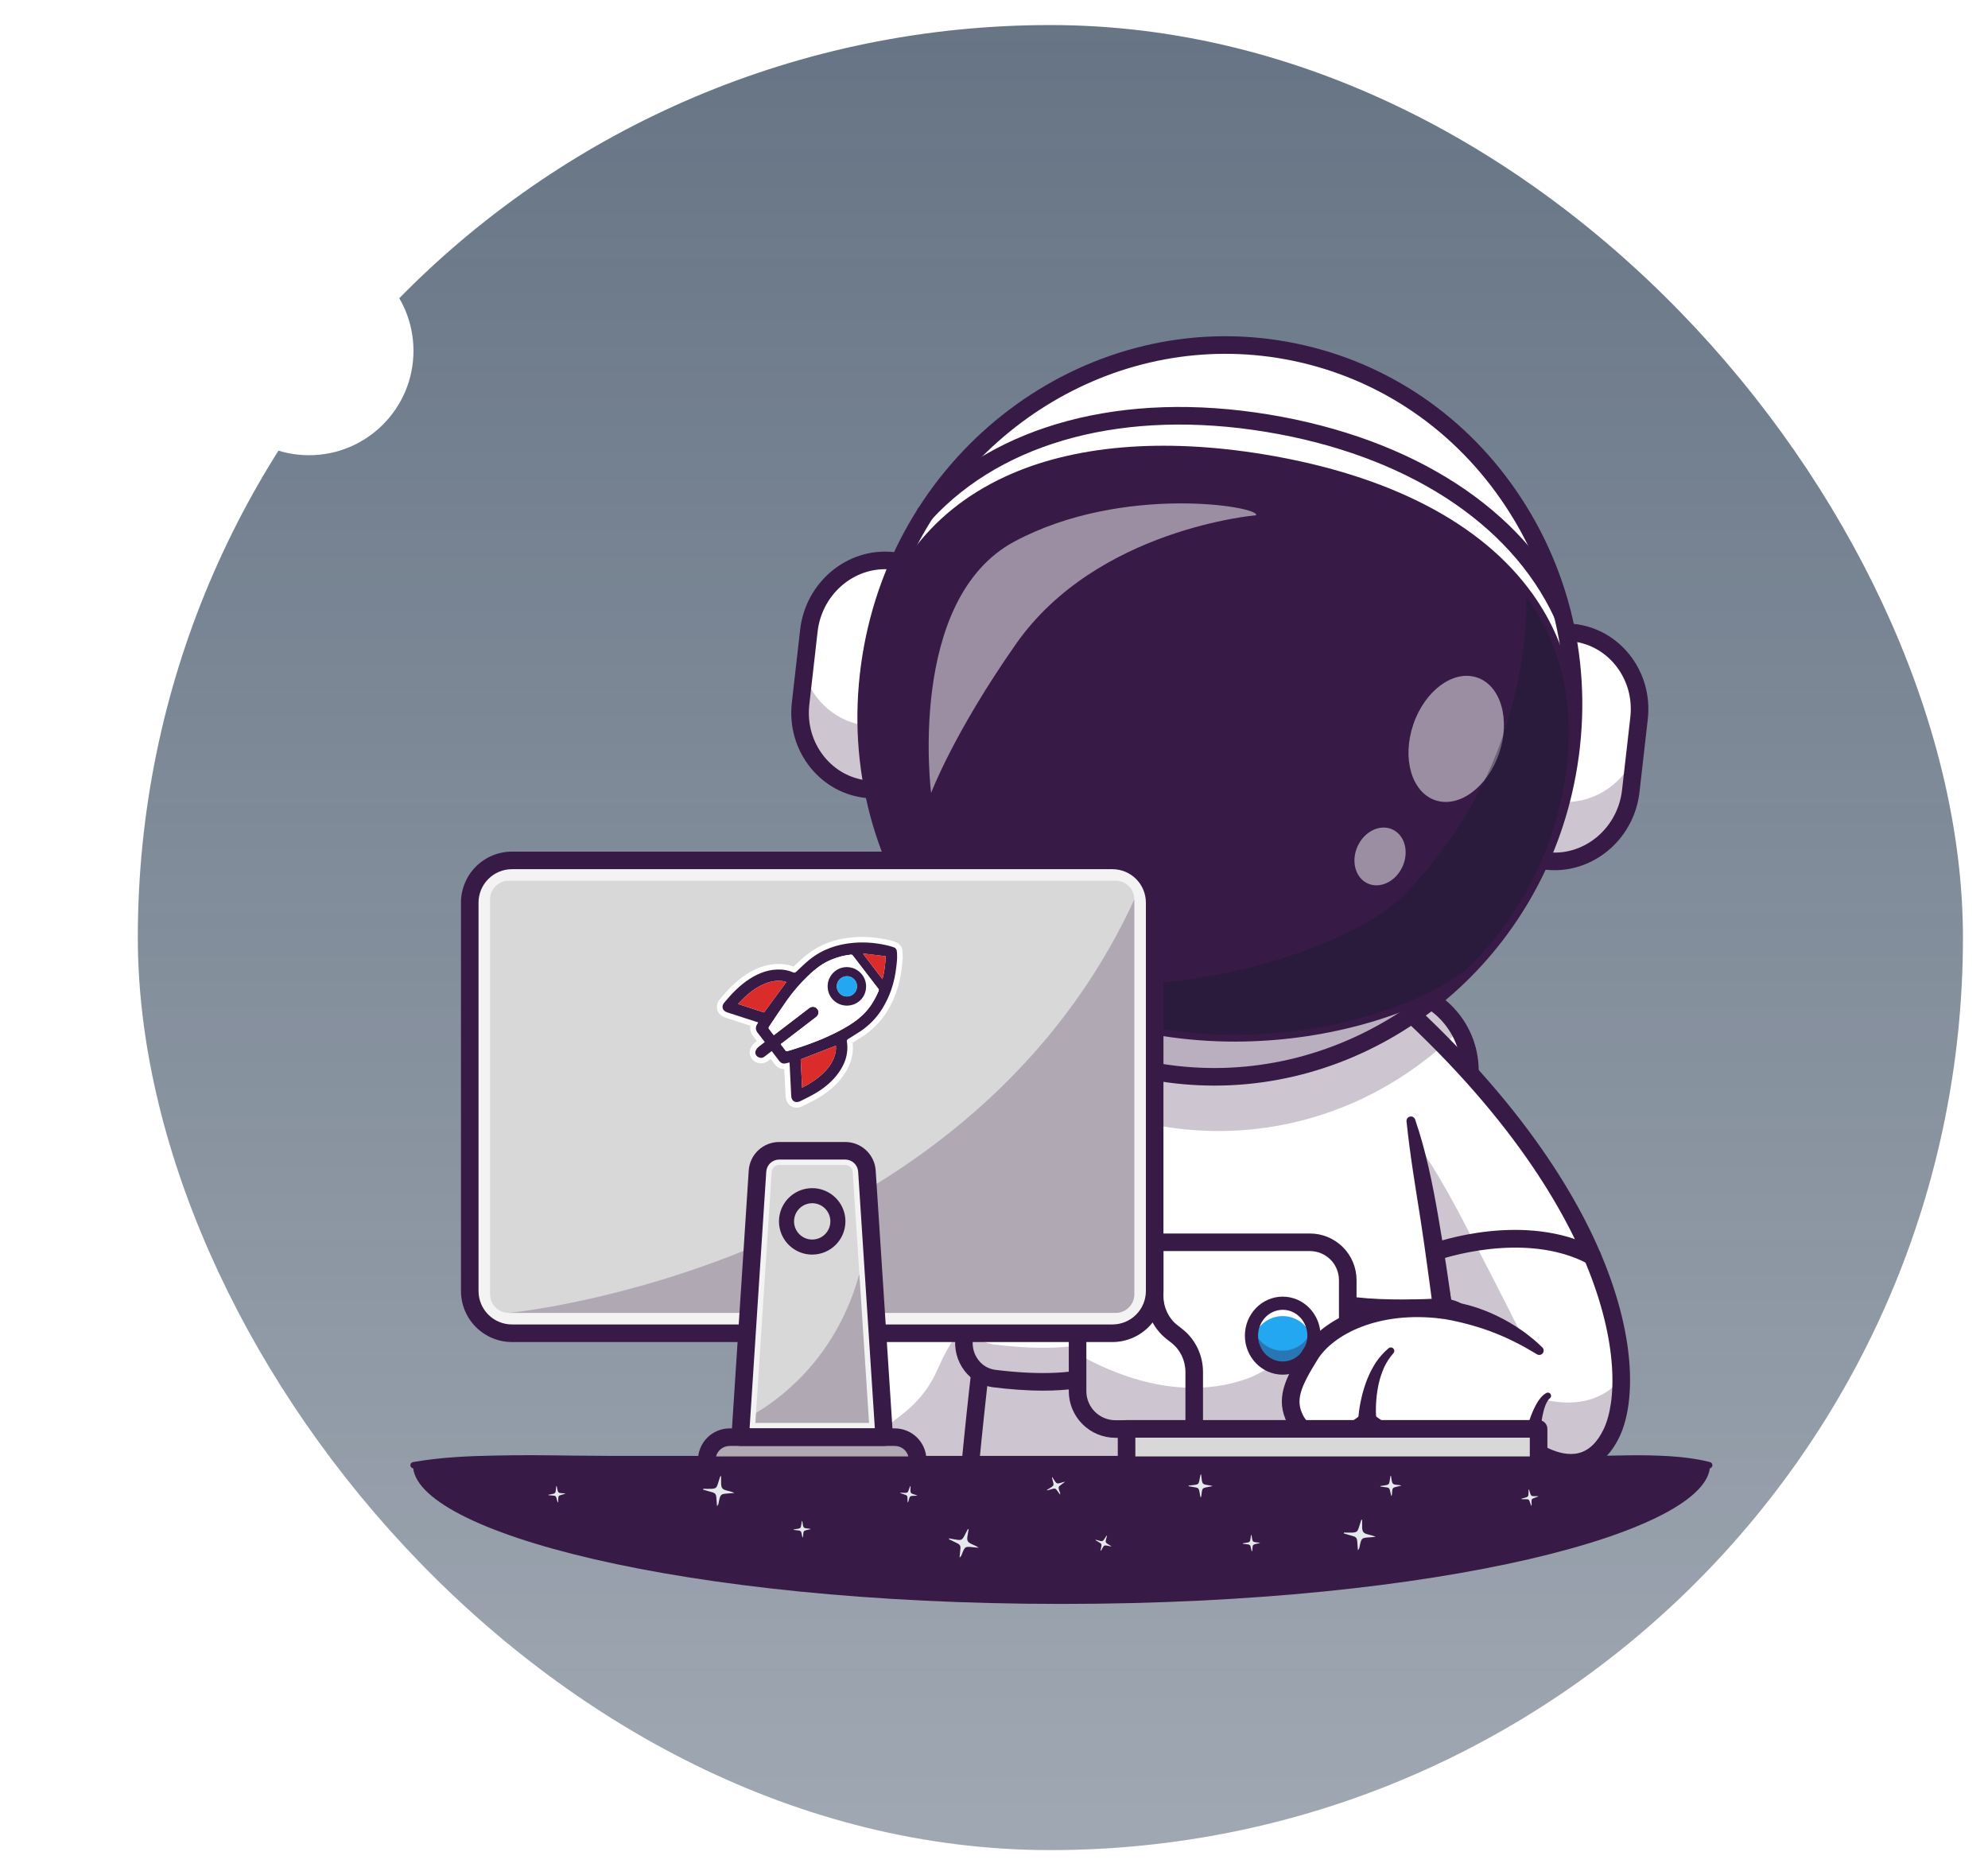 <svg width="476" height="449" viewBox="0 0 476 449" fill="none" xmlns="http://www.w3.org/2000/svg">
<g filter="url(#filter0_bd_220_12)">
<g clip-path="url(#clip0_220_12)">
<g filter="url(#filter1_d_220_12)">
<circle cx="140" cy="56" r="5" fill="white"/>
</g>
<g filter="url(#filter2_d_220_12)">
<circle cx="118" cy="164" r="5" fill="white"/>
</g>
<g filter="url(#filter3_d_220_12)">
<circle cx="238" cy="66" r="5" fill="white"/>
</g>
<path d="M470 6H33V443H470V6Z" fill="url(#paint0_linear_220_12)" fill-opacity="0.9"/>
<path d="M351.947 254.893V348.331C351.947 350.747 351.471 353.14 350.547 355.372C349.622 357.605 348.267 359.633 346.558 361.342C344.85 363.051 342.821 364.406 340.588 365.331C338.356 366.256 335.963 366.732 333.547 366.731H248.417C246 366.732 243.607 366.256 241.375 365.331C239.142 364.407 237.113 363.051 235.404 361.343C233.696 359.634 232.34 357.605 231.415 355.373C230.491 353.14 230.015 350.747 230.015 348.331V254.893C230.014 252.477 230.489 250.083 231.414 247.85C232.338 245.617 233.694 243.588 235.403 241.88C237.112 240.171 239.141 238.815 241.374 237.891C243.607 236.967 246 236.491 248.417 236.492H333.547C335.963 236.491 338.357 236.966 340.59 237.89C342.823 238.814 344.852 240.17 346.56 241.879C348.269 243.588 349.624 245.617 350.547 247.85C351.471 250.083 351.945 252.477 351.943 254.893H351.947Z" fill="white"/>
<path d="M332.052 368.833H249.91C237.784 368.833 227.911 358.964 227.911 346.833V256.387C227.911 244.26 237.779 234.387 249.91 234.387H332.052C344.179 234.387 354.053 244.256 354.053 256.387V346.833C354.053 358.964 344.183 368.833 332.052 368.833ZM249.91 238.593C240.1 238.593 232.118 246.575 232.118 256.386V346.832C232.118 356.642 240.1 364.624 249.91 364.624H332.052C341.863 364.624 349.845 356.642 349.845 346.832V256.387C349.845 246.576 341.863 238.594 332.052 238.594L249.91 238.593Z" fill="#371A45"/>
<path d="M254.791 243.761C254.791 243.761 211.612 255.636 205.211 354.683H306.214L300.226 237.686L254.791 243.761Z" fill="white"/>
<g opacity="0.25">
<path d="M306.213 354.683H205.213C206.19 339.556 218.104 342.641 224.632 327.582C244.275 282.291 304.189 315.127 304.189 315.127L306.213 354.683Z" fill="#371A45"/>
</g>
<path d="M308.428 356.788H202.967L203.112 354.548C206.452 302.865 219.969 275.048 230.722 260.811C242.611 245.072 253.764 241.86 254.232 241.731L254.511 241.674L302.213 235.297L308.428 356.788ZM207.462 352.58H303.999L298.245 240.075L255.242 245.823C254.072 246.205 244.223 249.756 233.797 263.725C223.663 277.308 210.948 303.706 207.462 352.58Z" fill="#371A45"/>
<path d="M385.914 343.029C379.444 356.721 366.563 346.734 366.563 346.734C366.563 346.734 366.083 347.115 362.376 347.912C341.284 352.465 327.382 340.168 327.382 340.168C327.382 340.168 322.722 344.487 318.145 344.361C314.219 344.252 311.52 342.537 310.163 339.92C307.65 335.071 309.574 331.048 313.684 324.428C317.571 318.158 328.919 311.601 345.322 313.644V313.634C346.246 302.217 331.665 289.434 320.495 281.399C313.699 276.511 308.173 273.373 308.173 273.373L325.797 232.051C387.888 284.025 392.606 328.863 385.914 343.029Z" fill="white"/>
<g opacity="0.25">
<path d="M345.322 313.634C346.246 302.217 331.665 289.434 320.495 281.399C318.69 274.063 320.227 267.954 329.182 266.461C336.38 265.259 346.497 285.008 352.189 295.875C359.1 309.072 364.803 320.559 364.881 320.765C364.617 320.57 357.346 315.178 345.322 313.634Z" fill="#371A45"/>
</g>
<g opacity="0.25">
<path d="M388.19 330.168C388.234 335.674 387.328 340.036 385.914 343.029C379.444 356.721 366.563 346.734 366.563 346.734C366.563 346.734 366.082 347.115 362.376 347.912C341.284 352.465 327.382 340.168 327.382 340.168C327.382 340.168 322.722 344.487 318.145 344.361C314.219 344.252 311.52 342.537 310.163 339.92C308.368 336.462 308.834 333.427 310.736 329.565C311.996 330.206 313.519 330.581 315.285 330.63C319.862 330.755 324.522 326.431 324.522 326.431C324.522 326.431 338.424 338.729 359.515 334.18C363.221 333.377 363.699 333.003 363.699 333.003C363.699 333.003 379.006 340.97 388.19 330.168Z" fill="#371A45"/>
</g>
<path d="M376.144 352.353C371.884 352.353 368.038 350.239 366.279 349.101C365.548 349.329 364.461 349.615 362.82 349.969C344.583 353.902 331.575 345.935 327.403 342.868C325.478 344.31 321.831 346.596 318.09 346.473C313.575 346.35 310.096 344.369 308.295 340.902C305.202 334.935 307.712 330.069 311.895 323.326C316.11 316.538 327.581 310.123 343.188 311.324C341.683 297.693 317.029 280.828 307.136 275.215C306.65 274.94 306.294 274.483 306.145 273.945C305.997 273.407 306.068 272.832 306.343 272.347C306.618 271.861 307.075 271.505 307.613 271.356C308.151 271.208 308.726 271.279 309.211 271.554C310.837 272.476 349.008 294.349 347.42 313.824L347.242 316.009L345.064 315.738C330.072 313.874 319.215 319.514 315.471 325.542C311.293 332.28 310.144 335.32 312.031 338.96C313.112 341.042 315.247 342.186 318.206 342.267C321.241 342.352 324.824 339.669 325.954 338.63L327.351 337.343L328.771 338.6C328.9 338.709 342.195 350.12 361.93 345.864C364.258 345.361 365.164 345.054 365.439 344.948L366.552 344.074L367.847 345.078C367.895 345.116 373.165 349.103 377.959 347.94C380.436 347.341 382.47 345.387 384.008 342.134C386.994 335.813 387.658 321.648 379.704 302.531C373.119 286.706 358.187 261.914 324.442 233.667C324.027 233.305 323.77 232.795 323.726 232.246C323.683 231.697 323.857 231.153 324.21 230.731C324.563 230.308 325.068 230.041 325.616 229.987C326.164 229.932 326.712 230.095 327.141 230.44C361.54 259.233 376.824 284.656 383.589 300.914C392.064 321.282 391.328 336.491 387.812 343.931C385.699 348.403 382.709 351.129 378.924 352.036C378.013 352.25 377.08 352.357 376.144 352.353Z" fill="#371A45"/>
<path d="M244.164 268.287C235.729 305.663 231.289 362.298 231.289 362.298H350.674C350.674 362.298 346.234 305.663 337.799 268.287C337.799 268.287 317.716 228.87 290.982 228.87C264.247 228.87 244.164 268.287 244.164 268.287Z" fill="white"/>
<g opacity="0.25">
<path d="M350.672 362.296H231.289C231.289 362.296 232.543 346.288 234.985 325.673H346.976C349.418 346.288 350.672 362.296 350.672 362.296Z" fill="#371A45"/>
</g>
<path d="M246.216 268.746C244.516 276.415 243.092 284.164 241.8 291.939C240.53 299.72 239.421 307.533 238.39 315.359C237.375 323.187 236.454 331.029 235.626 338.885C234.796 346.734 234.029 354.609 233.386 362.458L231.289 360.19H350.674L348.576 362.458L347.389 350.684L346.129 338.907C345.294 331.055 344.338 323.217 343.365 315.386C342.857 311.474 342.369 307.557 341.809 303.654C341.294 299.742 340.705 295.845 340.121 291.945C338.884 284.157 337.593 276.406 336.773 268.515V268.506C336.746 268.247 336.815 267.988 336.967 267.777C337.119 267.566 337.343 267.419 337.597 267.362C337.851 267.306 338.116 267.345 338.343 267.472C338.57 267.6 338.742 267.806 338.827 268.051C341.433 275.612 343.003 283.429 344.359 291.252C345.715 299.074 346.893 306.927 347.956 314.79C349.019 322.652 349.887 330.535 350.731 338.418C351.16 342.36 351.513 346.308 351.854 350.259C352.195 354.209 352.522 358.154 352.773 362.129L352.916 364.397H229.005L229.191 362.129C229.84 354.205 230.611 346.328 231.442 338.44C232.272 330.552 233.197 322.682 234.217 314.816C235.253 306.95 236.369 299.097 237.647 291.258C238.949 283.423 240.385 275.603 242.111 267.82C242.232 267.275 242.564 266.8 243.035 266.501C243.506 266.201 244.076 266.1 244.621 266.221C245.166 266.342 245.64 266.674 245.94 267.145C246.24 267.616 246.341 268.186 246.22 268.731L246.216 268.746Z" fill="#371A45"/>
<path d="M264.246 328.632C256.972 331.691 245.714 331.05 238.039 330.086C233.436 329.507 230.205 325.095 230.882 320.332C231.502 315.985 235.186 312.823 239.413 313.03C246.591 313.378 257.359 313.542 264.179 311.971" fill="white"/>
<g opacity="0.25">
<path d="M264.248 328.631C256.974 331.69 245.712 331.053 238.038 330.085C233.438 329.51 230.205 325.096 230.881 320.33C231.018 319.344 231.324 318.39 231.787 317.509C233.012 319.864 235.283 321.585 238.038 321.934C245.701 322.895 256.938 323.537 264.217 320.489L264.248 328.631Z" fill="#371A45"/>
</g>
<path d="M249.78 332.985C245.561 332.985 241.368 332.625 237.777 332.174C236.424 332.002 235.118 331.561 233.939 330.877C232.759 330.192 231.728 329.278 230.907 328.188C230.036 327.035 229.401 325.721 229.039 324.322C228.678 322.923 228.596 321.466 228.8 320.035C229.576 314.584 234.161 310.675 239.515 310.928C250.067 311.441 258.658 311.084 263.706 309.92C264.745 309.683 267.325 309.643 268.87 314.426C270.602 319.796 270.243 328.392 265.062 330.571C260.764 332.378 255.251 332.985 249.78 332.985ZM239.021 315.124C235.995 315.124 233.419 317.442 232.966 320.628C232.835 321.506 232.881 322.402 233.102 323.262C233.323 324.122 233.714 324.929 234.252 325.635C234.734 326.28 235.342 326.821 236.037 327.227C236.733 327.633 237.503 327.895 238.301 327.998C249.234 329.372 258.16 328.908 263.429 326.692C264.425 326.274 265.163 324.821 265.453 322.707C265.983 318.857 264.896 315.157 264.157 314.131C257.213 315.614 246.857 315.498 239.308 315.131C239.213 315.126 239.118 315.124 239.021 315.124Z" fill="#371A45"/>
<path d="M319.891 328.632C327.164 331.691 338.423 331.05 346.097 330.086C350.701 329.507 353.933 325.095 353.254 320.332C352.636 315.985 348.951 312.823 344.724 313.03C337.545 313.378 326.778 313.542 319.958 311.971" fill="white"/>
<g opacity="0.35">
<path d="M346.097 330.085C338.418 331.053 327.161 331.688 319.887 328.631L319.919 320.507C327.193 323.554 338.429 322.91 346.097 321.95C348.856 321.601 351.129 319.874 352.354 317.514C352.811 318.395 353.116 319.347 353.254 320.33C353.931 325.096 350.699 329.51 346.097 330.085Z" fill="#371A45"/>
</g>
<path d="M334.354 332.985C328.884 332.985 323.371 332.379 319.073 330.572C313.893 328.394 313.533 319.797 315.266 314.427C316.811 309.644 319.391 309.683 320.429 309.922C325.476 311.085 334.067 311.442 344.62 310.929C349.974 310.672 354.562 314.585 355.336 320.036C355.539 321.467 355.457 322.924 355.095 324.324C354.734 325.723 354.099 327.037 353.227 328.19C352.407 329.28 351.377 330.194 350.197 330.878C349.017 331.563 347.713 332.003 346.36 332.175C342.769 332.625 338.572 332.985 334.354 332.985ZM320.703 326.692C325.975 328.909 334.899 329.372 345.831 327.998C346.629 327.895 347.399 327.633 348.095 327.227C348.79 326.821 349.397 326.28 349.88 325.635C350.418 324.929 350.809 324.122 351.03 323.262C351.251 322.402 351.298 321.506 351.167 320.628C350.699 317.341 347.964 314.977 344.822 315.131C337.273 315.499 326.919 315.615 319.974 314.131C319.234 315.157 318.147 318.857 318.677 322.707C318.967 324.821 319.706 326.274 320.701 326.692H320.703Z" fill="#371A45"/>
<path d="M322.698 306.465V333.166C322.698 338.121 318.795 342.174 314.029 342.174H266.686C261.915 342.174 258.017 338.121 258.017 333.166V306.465C258.017 301.515 261.915 297.462 266.686 297.462H314.032C317.84 297.462 321.099 300.05 322.255 303.617C322.549 304.537 322.699 305.498 322.698 306.465Z" fill="white"/>
<g opacity="0.25">
<path d="M322.698 306.465V333.166C322.698 338.121 318.795 342.174 314.029 342.174H266.686C261.915 342.174 258.017 338.121 258.017 333.166V324.179C266.185 328.876 282.369 335.925 298.611 330.107C306.544 327.266 315.642 317.514 315.642 317.514C315.642 317.514 315.992 327.742 317.453 327.582C321.516 327.133 321.487 306.439 322.26 303.617C322.553 304.538 322.701 305.498 322.698 306.465Z" fill="#371A45"/>
</g>
<path d="M313.648 344.275H267.06C264.103 344.272 261.268 343.096 259.177 341.005C257.086 338.914 255.91 336.079 255.907 333.122V306.511C255.91 303.554 257.086 300.719 259.177 298.628C261.268 296.537 264.103 295.361 267.06 295.357H313.648C316.606 295.359 319.442 296.535 321.535 298.626C323.627 300.717 324.804 303.553 324.807 306.511V333.122C324.804 336.08 323.627 338.916 321.535 341.007C319.442 343.098 316.606 344.273 313.648 344.275ZM267.06 299.566C265.219 299.567 263.453 300.3 262.151 301.602C260.849 302.904 260.116 304.669 260.114 306.511V333.122C260.116 334.963 260.849 336.729 262.151 338.031C263.453 339.333 265.219 340.066 267.06 340.068H313.648C315.49 340.066 317.255 339.333 318.557 338.031C319.86 336.729 320.592 334.963 320.594 333.122V306.511C320.592 304.669 319.86 302.904 318.557 301.602C317.255 300.3 315.489 299.567 313.648 299.566H267.06Z" fill="#371A45"/>
<path d="M307.128 327.581C311.257 327.581 314.605 324.104 314.605 319.816C314.605 315.528 311.257 312.052 307.128 312.052C302.998 312.052 299.651 315.528 299.651 319.816C299.651 324.104 302.998 327.581 307.128 327.581Z" fill="#22A7F0"/>
<path d="M314.606 319.818C314.607 320.336 314.558 320.852 314.46 321.36C313.768 317.804 310.745 315.133 307.127 315.133C303.508 315.133 300.484 317.808 299.798 321.36C299.699 320.852 299.65 320.336 299.652 319.818C299.652 315.53 302.997 312.051 307.127 312.051C311.256 312.051 314.606 315.53 314.606 319.818Z" fill="white"/>
<g opacity="0.35">
<path d="M314.604 319.815C314.604 324.106 311.254 327.58 307.128 327.58C303.002 327.58 299.651 324.106 299.651 319.815C299.651 319.114 299.742 318.417 299.923 317.739C300.797 321.017 303.699 323.42 307.128 323.42C310.557 323.42 313.454 321.017 314.338 317.739C314.516 318.417 314.605 319.115 314.604 319.815Z" fill="#371A45"/>
</g>
<path d="M307.128 329.161C302.135 329.161 298.072 324.971 298.072 319.818C298.072 314.666 302.135 310.476 307.128 310.476C312.121 310.476 316.183 314.667 316.183 319.818C316.183 324.97 312.119 329.161 307.128 329.161ZM307.128 313.632C303.874 313.632 301.228 316.408 301.228 319.818C301.228 323.229 303.874 326.005 307.128 326.005C310.381 326.005 313.027 323.23 313.027 319.818C313.027 316.407 310.386 313.629 307.128 313.629V313.632Z" fill="#371A45"/>
<path d="M285.939 344.275C285.381 344.275 284.846 344.054 284.452 343.659C284.057 343.265 283.836 342.73 283.836 342.172V328.506C283.836 325.783 282.593 323.187 280.51 321.559L279.308 320.618C276.215 318.199 274.367 314.364 274.367 310.356V297.465C274.361 297.185 274.41 296.906 274.513 296.645C274.616 296.384 274.77 296.147 274.966 295.946C275.162 295.746 275.396 295.586 275.654 295.477C275.913 295.369 276.19 295.313 276.471 295.313C276.751 295.313 277.029 295.369 277.287 295.477C277.545 295.586 277.779 295.746 277.975 295.946C278.171 296.147 278.325 296.384 278.428 296.645C278.531 296.906 278.581 297.185 278.574 297.465V310.356C278.574 313.079 279.818 315.676 281.9 317.303L283.102 318.243C286.196 320.662 288.043 324.499 288.043 328.506V342.172C288.043 342.448 287.989 342.722 287.883 342.977C287.777 343.232 287.622 343.464 287.427 343.66C287.231 343.855 286.999 344.01 286.744 344.115C286.489 344.221 286.215 344.275 285.939 344.275Z" fill="#371A45"/>
<g opacity="0.25">
<path d="M349.797 246.249C334.518 261.732 313.543 271.15 290.56 270.809C267.878 270.473 247.497 260.697 232.812 245.135C234.465 242.488 236.765 240.305 239.495 238.793C242.226 237.281 245.296 236.489 248.417 236.491H333.547C336.886 236.489 340.163 237.396 343.026 239.115C345.889 240.835 348.229 243.301 349.797 246.249Z" fill="#371A45"/>
</g>
<path d="M370.375 206.168C369.429 206.068 368.753 205.192 368.864 204.212L374.682 153.069C374.791 152.086 375.651 151.374 376.596 151.474C386.52 152.522 393.616 161.71 392.446 171.998L390.466 189.436C389.292 199.724 380.298 207.214 370.375 206.168Z" fill="white"/>
<path d="M372.221 206.642C371.592 206.642 370.963 206.609 370.338 206.543C370.067 206.514 369.805 206.432 369.567 206.3C369.329 206.169 369.119 205.991 368.95 205.778C368.77 205.553 368.637 205.295 368.558 205.018C368.479 204.741 368.457 204.451 368.491 204.165L374.308 153.022C374.443 151.837 375.493 150.971 376.638 151.094C381.414 151.597 385.721 153.966 388.765 157.758C391.973 161.757 393.413 166.826 392.821 172.033L390.837 189.472C389.72 199.3 381.567 206.642 372.221 206.642ZM376.422 151.841C376.079 151.85 375.751 151.984 375.5 152.217C375.249 152.451 375.092 152.769 375.06 153.111L369.242 204.254C369.219 204.44 369.234 204.63 369.285 204.811C369.337 204.992 369.423 205.161 369.54 205.308C369.647 205.443 369.779 205.555 369.929 205.637C370.079 205.72 370.244 205.773 370.414 205.791C380.117 206.813 388.941 199.454 390.086 189.394L392.07 171.951C392.639 166.945 391.256 162.075 388.175 158.235C385.256 154.597 381.13 152.328 376.556 151.845C376.51 151.849 376.465 151.841 376.42 151.841H376.422Z" fill="#371A45"/>
<g opacity="0.25">
<path d="M391.391 181.259L390.463 189.438C389.292 199.722 380.302 207.214 370.374 206.171C369.428 206.072 368.753 205.188 368.863 204.211L370.405 190.614C370.499 190.936 370.685 191.223 370.941 191.44C371.197 191.656 371.51 191.793 371.843 191.832L373.013 191.952C380.852 192.781 388.12 188.275 391.391 181.259Z" fill="#371A45"/>
</g>
<path d="M372.221 208.368C371.532 208.368 370.842 208.332 370.156 208.259C369.659 208.207 369.178 208.057 368.74 207.817C368.301 207.578 367.915 207.253 367.604 206.862C367.281 206.459 367.041 205.997 366.899 205.501C366.757 205.005 366.715 204.485 366.776 203.973L372.591 152.832C372.833 150.709 374.725 149.16 376.817 149.383C382.054 149.936 386.774 152.529 390.111 156.687C393.607 161.046 395.18 166.569 394.536 172.236L392.552 189.677C391.34 200.372 382.431 208.368 372.221 208.368ZM370.995 204.107C379.592 204.795 387.351 198.184 388.373 189.194L390.357 171.758C390.874 167.214 389.621 162.8 386.831 159.318C384.28 156.139 380.708 154.121 376.74 153.608L370.995 204.107Z" fill="#371A45"/>
<path d="M213.76 134.286C214.706 134.385 215.382 135.261 215.271 136.241L209.453 187.386C209.344 188.369 208.484 189.08 207.539 188.98C197.615 187.933 190.519 178.744 191.689 168.456L193.673 151.016C194.843 140.728 203.836 133.238 213.76 134.286Z" fill="white"/>
<path d="M207.715 189.367C207.642 189.367 207.569 189.363 207.496 189.355C202.721 188.852 198.413 186.483 195.37 182.691C192.162 178.694 190.722 173.623 191.314 168.418L193.297 150.975C194.489 140.498 203.691 132.839 213.799 133.911C214.069 133.94 214.332 134.022 214.57 134.153C214.808 134.285 215.018 134.462 215.186 134.676C215.366 134.901 215.5 135.159 215.579 135.436C215.658 135.713 215.681 136.002 215.646 136.288L209.829 187.433C209.773 187.957 209.528 188.444 209.138 188.8C208.749 189.157 208.243 189.358 207.715 189.367ZM211.915 134.567C202.946 134.567 195.123 141.621 194.049 151.063L192.068 168.498C191.499 173.504 192.882 178.375 195.963 182.214C198.881 185.852 203.007 188.121 207.58 188.604C208.329 188.681 208.992 188.115 209.08 187.342L214.898 136.199C214.921 136.012 214.907 135.822 214.855 135.641C214.804 135.46 214.717 135.291 214.6 135.144C214.493 135.01 214.361 134.898 214.211 134.815C214.061 134.732 213.896 134.68 213.726 134.662C213.124 134.598 212.52 134.566 211.915 134.567Z" fill="#371A45"/>
<g opacity="0.25">
<path d="M211.071 173.197L209.455 187.386C209.346 188.369 208.483 189.079 207.537 188.981C202.329 188.428 197.894 185.635 195.03 181.614C192.442 177.982 191.136 173.344 191.691 168.459L192.526 161.111C194.61 167.855 200.375 173.009 207.65 173.784L209.451 173.974C209.766 174.003 210.083 173.947 210.368 173.81C210.654 173.673 210.896 173.461 211.071 173.197Z" fill="#371A45"/>
</g>
<path d="M207.715 191.094C207.582 191.093 207.449 191.086 207.317 191.072C202.081 190.519 197.359 187.925 194.024 183.767C190.528 179.408 188.954 173.886 189.599 168.219L191.582 150.778C192.881 139.364 202.922 131.021 213.978 132.194C214.475 132.245 214.957 132.395 215.395 132.635C215.833 132.875 216.219 133.2 216.53 133.591C216.853 133.993 217.093 134.456 217.235 134.952C217.377 135.448 217.419 135.967 217.358 136.479L211.542 187.623C211.318 189.61 209.642 191.094 207.715 191.094ZM211.915 136.292C203.81 136.292 196.737 142.694 195.763 151.259L193.78 168.698C193.263 173.243 194.515 177.657 197.305 181.139C199.856 184.318 203.423 186.337 207.397 186.849L213.141 136.345C212.732 136.308 212.321 136.292 211.915 136.292Z" fill="#371A45"/>
<path d="M374.582 188.421C385.022 141.095 356.544 94.58 310.973 84.527C265.403 74.475 219.998 104.691 209.558 152.017C199.118 199.343 227.597 245.858 273.167 255.91C318.737 265.963 364.142 235.747 374.582 188.421Z" fill="white"/>
<path d="M290.772 258.217C285.872 258.217 280.981 257.778 276.159 256.906C254.438 252.978 235.445 240.65 222.675 222.19C209.203 202.714 204.187 178.898 208.553 155.128C217.331 107.336 261.939 75.231 307.995 83.554C329.716 87.481 348.711 99.81 361.48 118.269C374.952 137.746 379.967 161.562 375.601 185.331C367.758 228.033 331.302 258.217 290.772 258.217ZM293.381 82.994C253.209 82.994 217.073 112.92 209.297 155.263C204.968 178.832 209.94 202.448 223.297 221.759C235.952 240.052 254.772 252.268 276.293 256.16C321.938 264.411 366.155 232.576 374.859 185.192C379.187 161.622 374.215 138.007 360.858 118.697C348.204 100.404 329.383 88.187 307.861 84.295C303.083 83.43 298.237 82.995 293.381 82.994Z" fill="#371A45"/>
<g opacity="0.35">
<path d="M376.627 173.169C376.435 177.227 375.968 181.267 375.231 185.262C366.471 232.923 322.148 264.832 276.225 256.534C230.303 248.237 200.172 202.858 208.922 155.194C209.172 153.824 209.455 152.463 209.766 151.118C207.657 194.144 236.448 232.768 278.466 240.365C323.067 248.426 366.154 218.56 376.627 173.169Z" fill="#371A45"/>
</g>
<path d="M290.772 259.944C285.769 259.943 280.775 259.493 275.852 258.601C253.674 254.593 234.288 242.009 221.256 223.17C207.521 203.314 202.407 179.033 206.856 154.815C215.805 106.089 261.312 73.359 308.302 81.853C330.48 85.863 349.868 98.445 362.899 117.284C376.634 137.141 381.748 161.421 377.299 185.64C369.303 229.176 332.119 259.944 290.772 259.944ZM293.381 84.72C254.023 84.72 218.619 114.06 210.994 155.575C206.749 178.69 211.623 201.846 224.716 220.777C237.107 238.694 255.534 250.652 276.601 254.461C281.277 255.308 286.02 255.734 290.772 255.736C330.132 255.736 365.535 226.394 373.161 184.88C377.406 161.764 372.533 138.609 359.438 119.679C347.048 101.762 328.621 89.802 307.554 85.994C302.877 85.147 298.134 84.721 293.381 84.72Z" fill="#371A45"/>
<path d="M374.557 187.428C371.701 204.362 363.753 219.206 352.502 230.721C344.065 239.351 313.271 251.82 278.744 246.467C246.733 241.503 220.63 219.031 215.488 208.163C208.387 193.221 206.063 176.455 208.833 160.145C216.39 115.341 256.621 102.874 302.386 110.409C348.152 117.944 382.114 142.625 374.557 187.428Z" fill="#371A45"/>
<path d="M295.685 249.409C289.929 249.412 284.181 248.971 278.492 248.091C260.204 245.251 245.354 237.172 236.116 230.889C225.645 223.767 216.964 215.124 214.002 208.87C206.753 193.626 204.382 176.518 207.212 159.878C210.879 138.137 222.107 122.761 240.586 114.17C256.784 106.638 278.245 104.779 302.649 108.798C332.625 113.733 354.87 125.294 366.974 142.246C376.027 154.919 379.123 170.214 376.173 187.707C373.353 204.422 365.576 219.694 353.667 231.871C348.722 236.933 338.054 242.126 325.828 245.426C315.997 248.064 305.864 249.403 295.685 249.409ZM278.594 109.998C264.583 109.998 252.166 112.395 241.97 117.136C224.529 125.245 213.923 139.807 210.446 160.417C207.729 176.394 210.005 192.821 216.964 207.457C221.917 217.916 247.587 239.972 278.995 244.843C313.795 250.239 343.735 237.341 351.329 229.57C362.76 217.874 370.23 203.205 372.941 187.152C375.74 170.552 372.832 156.081 364.31 144.141C352.722 127.919 331.218 116.812 302.121 112.022C293.889 110.671 286.016 109.998 278.594 109.998Z" fill="#371A45"/>
<g opacity="0.5">
<path d="M358.922 180.446C361.706 172.338 359.372 164.19 353.709 162.245C348.046 160.301 341.199 165.297 338.415 173.405C335.631 181.512 337.965 189.661 343.628 191.605C349.291 193.549 356.138 188.553 358.922 180.446Z" fill="white"/>
</g>
<g opacity="0.5">
<path d="M335.796 207.541C337.438 203.971 336.367 199.974 333.406 198.612C330.444 197.249 326.712 199.038 325.071 202.607C323.429 206.177 324.499 210.174 327.461 211.536C330.423 212.899 334.154 211.11 335.796 207.541Z" fill="white"/>
</g>
<g opacity="0.35">
<path d="M365.49 142.978C373.929 154.675 377.589 169.43 374.558 187.426C371.702 204.36 363.752 219.206 352.506 230.721C344.069 239.351 313.271 251.819 278.744 246.469C266.552 244.582 255.223 240.153 245.576 234.787C288.169 240.425 325.708 225.08 336.169 214.374C350.451 199.76 360.538 180.915 364.159 159.43C365.094 153.997 365.54 148.49 365.49 142.978Z" fill="#111A28"/>
</g>
<path d="M374.05 149.066C373.74 149.067 373.434 148.999 373.153 148.867C372.873 148.734 372.625 148.541 372.429 148.301L372.391 148.253L372.243 148.063L372.14 147.845C361.534 125.082 336.369 108.885 303.094 103.406C269.63 97.899 240.462 105.545 223.073 124.382L222.942 124.511C222.537 124.878 222.005 125.073 221.459 125.055C220.913 125.037 220.395 124.807 220.016 124.414C219.636 124.021 219.424 123.496 219.425 122.949C219.425 122.403 219.639 121.878 220.02 121.486C238.39 101.618 268.913 93.509 303.778 99.252C338.424 104.956 364.721 122.004 375.935 146.024C376.094 146.344 376.169 146.701 376.152 147.059C376.135 147.417 376.027 147.764 375.839 148.069C375.65 148.374 375.387 148.625 375.074 148.799C374.761 148.974 374.408 149.066 374.05 149.066Z" fill="#371A45"/>
<g opacity="0.5">
<path d="M222.943 189.868C222.943 189.868 217.024 143.467 242.951 129.633C268.878 115.798 301.895 121.307 300.751 123.378C300.751 123.378 262.638 126.546 243.272 154.187C228.339 175.489 222.943 189.868 222.943 189.868Z" fill="white"/>
</g>
<path d="M409.445 350.836C409.445 366.587 345.515 384.054 254.166 384.054C162.816 384.054 98.878 366.587 98.878 350.836H409.445Z" fill="#371A45"/>
<path d="M98.878 350.097C105.348 348.956 111.817 348.654 118.288 348.533C124.758 348.374 131.228 348.458 137.699 348.545L147.403 348.615H157.108H370.625H380.33C383.565 348.615 386.8 348.515 390.034 348.468C393.269 348.421 396.505 348.494 399.74 348.68C401.357 348.789 402.975 348.932 404.593 349.165C406.211 349.398 407.828 349.661 409.445 350.096C409.608 350.139 409.752 350.235 409.855 350.369C409.957 350.503 410.013 350.666 410.013 350.835C410.013 351.004 409.957 351.168 409.855 351.301C409.752 351.435 409.608 351.531 409.445 351.574C407.828 352.011 406.21 352.277 404.593 352.504C402.976 352.731 401.357 352.883 399.74 352.989C396.506 353.175 393.27 353.245 390.034 353.201C386.8 353.155 383.565 353.052 380.33 353.054H370.625H157.108H147.403L137.699 353.123C131.228 353.21 124.758 353.294 118.288 353.135C111.817 353.014 105.348 352.711 98.878 351.572C98.704 351.541 98.547 351.45 98.433 351.315C98.32 351.18 98.258 351.009 98.258 350.833C98.258 350.656 98.32 350.486 98.433 350.351C98.547 350.215 98.704 350.124 98.878 350.094V350.097Z" fill="#371A45"/>
<path d="M345.323 313.648C328.918 311.608 317.573 318.164 313.683 324.431C309.574 331.054 307.648 335.076 310.163 339.927C311.519 342.54 314.222 344.26 318.147 344.368C322.722 344.494 327.381 340.173 327.381 340.173C327.381 340.173 341.284 352.47 362.377 347.918C366.08 347.119 366.562 346.742 366.562 346.742L368.628 337.16C368.628 337.16 371.502 324.747 361.554 318.813C353.223 313.84 345.323 313.648 345.323 313.648Z" fill="white"/>
<path d="M352.967 351.038C339.935 351.038 330.78 345.348 327.403 342.864C325.478 344.306 321.831 346.591 318.09 346.469C313.575 346.345 310.096 344.365 308.295 340.897C305.202 334.931 307.712 330.065 311.895 323.322C316.324 316.191 328.754 309.469 345.583 311.561C346.13 311.638 346.625 311.927 346.961 312.365C347.296 312.804 347.446 313.357 347.378 313.905C347.31 314.453 347.029 314.952 346.596 315.295C346.163 315.638 345.612 315.797 345.063 315.737C330.07 313.873 319.214 319.513 315.47 325.541C311.292 332.278 310.143 335.319 312.03 338.959C313.111 341.041 315.246 342.185 318.205 342.266C321.24 342.351 324.823 339.668 325.953 338.629L327.35 337.342L328.77 338.598C328.899 338.708 342.194 350.119 361.929 345.863C364.51 345.305 365.343 344.989 365.507 344.92C365.968 344.654 366.513 344.573 367.032 344.693C367.551 344.813 368.004 345.125 368.302 345.567C368.6 346.008 368.719 346.546 368.636 347.072C368.552 347.598 368.273 348.072 367.854 348.4C367.575 348.619 366.993 349.074 362.816 349.976C359.58 350.679 356.278 351.034 352.967 351.038Z" fill="#371A45"/>
<path d="M345.436 311.542C345.801 311.553 346.065 311.561 346.364 311.585C346.663 311.609 346.942 311.633 347.225 311.666C347.795 311.731 348.351 311.817 348.909 311.914C350.018 312.118 351.115 312.371 352.187 312.679C353.259 312.987 354.324 313.345 355.364 313.75C355.882 313.959 356.402 314.157 356.914 314.378L358.428 315.082C360.43 316.042 362.35 317.161 364.173 318.428C365.096 319.034 365.956 319.733 366.817 320.417C367.677 321.101 368.474 321.867 369.276 322.61C369.464 322.785 369.582 323.023 369.607 323.278C369.633 323.534 369.564 323.791 369.413 323.999C369.263 324.208 369.041 324.354 368.79 324.411C368.539 324.467 368.277 324.43 368.051 324.306L367.975 324.264C367.049 323.754 366.185 323.171 365.264 322.682C364.343 322.192 363.449 321.671 362.508 321.235C360.67 320.289 358.76 319.513 356.851 318.779C354.938 318.076 352.99 317.47 351.016 316.964C350.032 316.697 349.049 316.482 348.066 316.266C347.574 316.175 347.083 316.056 346.595 315.979C346.351 315.932 346.108 315.887 345.87 315.85L345.205 315.741L345.026 315.712C344.5 315.624 344.028 315.34 343.704 314.918C343.38 314.495 343.229 313.966 343.28 313.436C343.332 312.906 343.583 312.415 343.982 312.063C344.382 311.711 344.9 311.524 345.432 311.539L345.436 311.542Z" fill="#371A45"/>
<path d="M325.277 339.065C325.343 338.214 325.446 337.511 325.575 336.753C325.704 335.995 325.849 335.274 326.024 334.543C326.37 333.081 326.817 331.644 327.362 330.244C327.927 328.841 328.622 327.494 329.438 326.219C330.29 324.955 331.314 323.815 332.48 322.833C332.641 322.699 332.846 322.63 333.055 322.641C333.264 322.652 333.461 322.741 333.607 322.89C333.753 323.04 333.837 323.239 333.842 323.448C333.848 323.657 333.774 323.861 333.636 324.018L333.605 324.054C332.733 325.051 332.003 326.162 331.435 327.358C330.892 328.576 330.463 329.842 330.153 331.14C329.859 332.451 329.656 333.782 329.545 335.121C329.487 335.791 329.452 336.464 329.442 337.131C329.432 337.799 329.442 338.5 329.482 339.068C329.517 339.622 329.334 340.168 328.97 340.587C328.606 341.006 328.092 341.266 327.539 341.309C326.986 341.352 326.438 341.175 326.014 340.817C325.59 340.459 325.324 339.949 325.273 339.396C325.267 339.286 325.268 339.175 325.277 339.065Z" fill="#371A45"/>
<path d="M364.465 346.541C364.699 345.339 364.969 344.234 365.274 343.095C365.579 341.957 365.919 340.845 366.312 339.734C366.704 338.603 367.178 337.503 367.732 336.442C368.025 335.888 368.366 335.361 368.751 334.867C369.155 334.365 369.635 333.863 370.313 333.521C370.478 333.446 370.665 333.434 370.839 333.484C371.013 333.535 371.164 333.646 371.264 333.798C371.364 333.95 371.406 334.132 371.384 334.312C371.362 334.492 371.277 334.658 371.143 334.781L371.074 334.838C370.478 335.336 370.049 336.324 369.75 337.303C369.456 338.329 369.237 339.375 369.095 340.433C368.942 341.506 368.836 342.594 368.767 343.685C368.698 344.777 368.658 345.894 368.658 346.932C368.666 347.214 368.617 347.494 368.516 347.756C368.414 348.019 368.261 348.259 368.065 348.461C367.87 348.664 367.636 348.826 367.377 348.937C367.118 349.048 366.84 349.106 366.558 349.108C366.276 349.11 365.997 349.055 365.737 348.948C365.477 348.841 365.24 348.682 365.042 348.482C364.844 348.283 364.687 348.045 364.582 347.784C364.476 347.523 364.424 347.243 364.428 346.962C364.427 346.821 364.439 346.68 364.465 346.541Z" fill="#371A45"/>
<path d="M368.392 342.136H269.738V350.836H368.392V342.136Z" fill="#D8D8D8"/>
<path d="M368.398 352.94H269.745C269.187 352.94 268.652 352.718 268.257 352.323C267.862 351.929 267.641 351.394 267.641 350.836V342.136C267.641 341.578 267.862 341.043 268.257 340.648C268.652 340.254 269.187 340.032 269.745 340.032H368.398C368.956 340.032 369.491 340.254 369.885 340.648C370.28 341.043 370.502 341.578 370.502 342.136V350.836C370.502 351.394 370.28 351.929 369.885 352.323C369.491 352.718 368.956 352.94 368.398 352.94ZM271.848 348.731H366.293V344.238H271.842L271.848 348.731Z" fill="#371A45"/>
<path d="M266.37 206.02H122.577C116.999 206.02 112.476 210.543 112.476 216.122V309.139C112.476 314.718 116.999 319.241 122.577 319.241H266.37C271.949 319.241 276.471 314.718 276.471 309.139V216.122C276.471 210.543 271.949 206.02 266.37 206.02Z" fill="#D8D8D8"/>
<g opacity="0.7">
<path d="M266.37 206.02H122.577C116.999 206.02 112.476 210.543 112.476 216.122V309.139C112.476 314.718 116.999 319.241 122.577 319.241H266.37C271.949 319.241 276.471 314.718 276.471 309.139V216.122C276.471 210.543 271.949 206.02 266.37 206.02Z" fill="white"/>
</g>
<path d="M271.602 215.362V309.899C271.602 311.086 271.13 312.226 270.29 313.066C269.45 313.906 268.311 314.378 267.123 314.378H121.82C120.632 314.378 119.493 313.906 118.653 313.066C117.813 312.226 117.341 311.086 117.341 309.899V215.362C117.341 214.174 117.813 213.035 118.653 212.195C119.493 211.355 120.632 210.883 121.82 210.883H267.134C268.32 210.886 269.456 211.359 270.294 212.199C271.132 213.039 271.602 214.176 271.602 215.362Z" fill="#D8D8D8"/>
<g opacity="0.25">
<path d="M271.602 215.362V309.899C271.602 311.086 271.13 312.226 270.29 313.066C269.45 313.906 268.311 314.378 267.123 314.378H121.82C121.82 314.378 230.794 304.061 271.602 215.362Z" fill="#371A45"/>
</g>
<path d="M266.369 321.345H122.577C119.341 321.341 116.239 320.054 113.951 317.766C111.663 315.477 110.376 312.375 110.372 309.139V216.122C110.376 212.886 111.663 209.783 113.951 207.495C116.239 205.207 119.341 203.92 122.577 203.916H266.369C269.605 203.92 272.707 205.207 274.996 207.495C277.284 209.783 278.571 212.886 278.574 216.122V309.139C278.571 312.375 277.284 315.478 274.996 317.766C272.707 320.054 269.605 321.341 266.369 321.345ZM122.577 208.125C120.457 208.127 118.424 208.97 116.925 210.469C115.425 211.969 114.582 214.001 114.579 216.122V309.139C114.582 311.26 115.425 313.293 116.925 314.792C118.424 316.291 120.457 317.135 122.577 317.137H266.369C268.489 317.135 270.523 316.292 272.022 314.792C273.521 313.293 274.365 311.26 274.367 309.139V216.122C274.365 214.001 273.521 211.969 272.022 210.469C270.522 208.97 268.489 208.127 266.369 208.125H122.577Z" fill="#371A45"/>
<path d="M174.703 344.129H214.246C215.697 344.129 217.088 344.705 218.115 345.731C219.141 346.757 219.717 348.149 219.717 349.6C219.717 349.929 219.586 350.244 219.354 350.477C219.121 350.709 218.806 350.84 218.477 350.84H170.473C170.309 350.84 170.147 350.807 169.997 350.744C169.846 350.681 169.709 350.589 169.594 350.473C169.479 350.357 169.388 350.219 169.326 350.068C169.265 349.917 169.234 349.755 169.235 349.591C169.235 348.14 169.811 346.749 170.837 345.722C171.863 344.696 173.255 344.12 174.706 344.12L174.703 344.129Z" fill="#D8D8D8"/>
<g opacity="0.25">
<path d="M174.703 344.129H214.246C215.697 344.129 217.088 344.705 218.115 345.731C219.141 346.757 219.717 348.149 219.717 349.6C219.717 349.929 219.586 350.244 219.354 350.477C219.121 350.709 218.806 350.84 218.477 350.84H170.473C170.309 350.84 170.147 350.807 169.997 350.744C169.846 350.681 169.709 350.589 169.594 350.473C169.479 350.357 169.388 350.219 169.326 350.068C169.265 349.917 169.234 349.755 169.235 349.591C169.235 348.14 169.811 346.749 170.837 345.722C171.863 344.696 173.255 344.12 174.706 344.12L174.703 344.129Z" fill="#371A45"/>
</g>
<path d="M207.572 280.401C207.487 279.086 206.904 277.853 205.943 276.953C204.982 276.052 203.714 275.551 202.396 275.551H186.549C185.231 275.551 183.963 276.052 183.002 276.953C182.041 277.853 181.458 279.086 181.373 280.401L177.233 344.122H211.715L207.572 280.401ZM194.471 299.644C193.049 299.645 191.659 299.223 190.477 298.433C189.294 297.643 188.373 296.52 187.828 295.207C187.284 293.893 187.141 292.447 187.419 291.053C187.696 289.658 188.381 288.377 189.386 287.371C190.392 286.365 191.673 285.681 193.067 285.403C194.462 285.126 195.908 285.268 197.222 285.812C198.535 286.356 199.658 287.278 200.448 288.46C201.238 289.642 201.66 291.033 201.66 292.455C201.66 294.361 200.902 296.19 199.554 297.538C198.206 298.886 196.378 299.644 194.471 299.644Z" fill="#D8D8D8"/>
<path d="M211.715 344.122H177.233L181.373 280.401C181.458 279.086 182.041 277.853 183.002 276.953C183.963 276.052 185.231 275.551 186.549 275.551H202.396C203.714 275.551 204.982 276.052 205.943 276.953C206.904 277.853 207.487 279.086 207.572 280.401L211.715 344.122Z" fill="#D8D8D8"/>
<g opacity="0.7">
<path d="M211.715 344.122H177.233L181.373 280.401C181.458 279.086 182.041 277.853 183.002 276.953C183.963 276.052 185.231 275.551 186.549 275.551H202.396C203.714 275.551 204.982 276.052 205.943 276.953C206.904 277.853 207.487 279.086 207.572 280.401L211.715 344.122Z" fill="white"/>
</g>
<path d="M208.082 340.718H180.867L181.023 338.315L184.773 280.621C184.802 280.17 185.002 279.746 185.332 279.437C185.662 279.128 186.097 278.956 186.549 278.957H202.396C202.848 278.957 203.283 279.129 203.613 279.438C203.943 279.747 204.143 280.17 204.172 280.621L205.762 305.039L208.082 340.718Z" fill="#D8D8D8"/>
<path d="M194.471 300.408C192.898 300.408 191.361 299.942 190.053 299.068C188.745 298.194 187.725 296.952 187.123 295.498C186.522 294.045 186.364 292.446 186.671 290.903C186.978 289.36 187.735 287.943 188.848 286.831C189.96 285.718 191.377 284.961 192.92 284.654C194.463 284.347 196.062 284.505 197.515 285.107C198.968 285.709 200.211 286.728 201.084 288.036C201.958 289.344 202.425 290.882 202.425 292.455C202.422 294.563 201.583 296.585 200.092 298.076C198.602 299.567 196.58 300.405 194.471 300.408ZM194.471 288.103C193.611 288.103 192.769 288.359 192.053 288.837C191.337 289.315 190.78 289.995 190.45 290.79C190.121 291.586 190.035 292.461 190.203 293.305C190.371 294.15 190.785 294.925 191.394 295.534C192.003 296.142 192.779 296.557 193.623 296.725C194.467 296.893 195.343 296.806 196.138 296.477C196.933 296.147 197.613 295.589 198.091 294.873C198.569 294.157 198.824 293.316 198.824 292.455C198.823 291.301 198.363 290.195 197.547 289.379C196.732 288.563 195.625 288.104 194.471 288.103Z" fill="#371A45"/>
<g opacity="0.25">
<path d="M208.082 340.718H180.867L181.023 338.314C187.891 334.204 200.441 324.35 205.762 305.039L208.082 340.718Z" fill="#371A45"/>
</g>
<path d="M211.717 346.226H177.234C176.946 346.227 176.661 346.168 176.397 346.053C176.133 345.939 175.895 345.771 175.698 345.561C175.501 345.351 175.35 345.103 175.253 344.832C175.156 344.561 175.115 344.273 175.134 343.986L179.274 280.266C179.396 278.419 180.216 276.688 181.566 275.422C182.917 274.156 184.698 273.451 186.549 273.448H202.397C204.247 273.451 206.028 274.157 207.378 275.422C208.729 276.687 209.548 278.418 209.671 280.264L213.815 343.986C213.834 344.273 213.794 344.561 213.697 344.832C213.6 345.103 213.448 345.351 213.252 345.561C213.055 345.771 212.817 345.938 212.553 346.053C212.289 346.167 212.004 346.226 211.717 346.226ZM179.479 342.019H209.47L205.472 280.538C205.42 279.757 205.073 279.025 204.502 278.491C203.931 277.956 203.179 277.658 202.397 277.657H186.549C185.766 277.658 185.013 277.956 184.442 278.491C183.871 279.025 183.525 279.757 183.472 280.538L179.479 342.019Z" fill="#371A45"/>
<path d="M131.309 357.915C131.678 357.843 132.05 357.787 132.414 357.696C132.908 357.571 133.014 357.431 133.07 356.922C133.108 356.582 133.14 356.242 133.179 355.903C133.179 355.876 133.225 355.855 133.282 355.793C133.353 356.136 133.409 356.458 133.486 356.777C133.626 357.36 133.791 357.498 134.408 357.535C134.748 357.556 135.089 357.551 135.447 357.644C135.096 357.743 134.745 357.841 134.395 357.943C133.778 358.124 133.699 358.224 133.665 358.873C133.656 359.044 133.665 359.215 133.665 359.387C133.668 359.532 133.625 359.674 133.541 359.792C133.431 359.406 133.314 359.021 133.213 358.633C133.132 358.332 132.95 358.161 132.639 358.135C132.202 358.096 131.765 358.061 131.321 358.025L131.309 357.915Z" fill="#E5E9EC"/>
<path d="M215.602 357.414C215.976 357.432 216.352 357.466 216.727 357.464C217.237 357.464 217.374 357.348 217.551 356.867C217.667 356.547 217.779 356.224 217.898 355.904C217.908 355.879 217.955 355.868 218.024 355.825C218.011 356.175 217.99 356.5 217.989 356.826C217.989 357.426 218.113 357.598 218.703 357.782C219.031 357.882 219.359 357.96 219.686 358.139C219.322 358.152 218.957 358.162 218.594 358.178C217.952 358.208 217.851 358.288 217.664 358.908C217.614 359.072 217.583 359.236 217.537 359.406C217.506 359.548 217.429 359.676 217.319 359.771C217.304 359.369 217.284 358.967 217.275 358.569C217.269 358.258 217.132 358.048 216.838 357.949C216.42 357.807 216.001 357.668 215.583 357.528L215.602 357.414Z" fill="#E5E9EC"/>
<path d="M262.351 368.677C262.711 368.786 263.07 368.896 263.436 368.982C263.932 369.091 264.091 369.018 264.372 368.591C264.56 368.305 264.742 368.016 264.931 367.731C264.946 367.709 264.995 367.709 265.071 367.684C264.979 368.022 264.884 368.333 264.809 368.65C264.669 369.233 264.754 369.43 265.286 369.742C265.58 369.915 265.886 370.07 266.16 370.315C265.803 370.244 265.446 370.171 265.087 370.104C264.455 369.986 264.339 370.04 264.015 370.602C263.929 370.75 263.861 370.908 263.779 371.058C263.716 371.189 263.612 371.296 263.484 371.364C263.56 370.968 263.632 370.573 263.716 370.179C263.756 370.047 263.75 369.905 263.698 369.777C263.646 369.649 263.551 369.543 263.43 369.476C263.056 369.243 262.681 369.013 262.305 368.781L262.351 368.677Z" fill="#E5E9EC"/>
<path d="M330.517 355.819C330.971 355.752 331.427 355.709 331.876 355.613C332.485 355.489 332.622 355.324 332.721 354.707C332.786 354.297 332.844 353.884 332.911 353.472C332.916 353.44 332.97 353.416 333.043 353.349C333.11 353.771 333.161 354.164 333.235 354.551C333.373 355.269 333.563 355.446 334.315 355.527C334.728 355.572 335.143 355.586 335.574 355.723C335.137 355.825 334.708 355.923 334.275 356.028C333.511 356.214 333.412 356.332 333.334 357.121C333.313 357.328 333.316 357.538 333.3 357.746C333.296 357.923 333.235 358.093 333.126 358.233C333.017 357.756 332.894 357.28 332.79 356.802C332.71 356.431 332.497 356.213 332.12 356.162C331.587 356.091 331.054 356.023 330.52 355.954L330.517 355.819Z" fill="#E5E9EC"/>
<path d="M364.281 358.855C364.644 358.757 365.012 358.675 365.368 358.559C365.852 358.399 365.949 358.252 365.971 357.74C365.985 357.398 365.993 357.057 366.008 356.715C366.008 356.689 366.051 356.664 366.104 356.606C366.198 356.943 366.277 357.262 366.375 357.57C366.556 358.141 366.729 358.267 367.348 358.261C367.687 358.261 368.028 358.231 368.392 358.303C368.049 358.426 367.706 358.548 367.364 358.674C366.761 358.893 366.689 359.002 366.7 359.652C366.7 359.824 366.725 359.994 366.733 360.164C366.746 360.309 366.712 360.454 366.636 360.579C366.499 360.201 366.357 359.825 366.227 359.445C366.193 359.31 366.114 359.192 366.004 359.109C365.893 359.025 365.758 358.982 365.619 358.987L364.297 358.969L364.281 358.855Z" fill="#E5E9EC"/>
<path d="M297.577 369.533C297.949 369.478 298.323 369.439 298.692 369.364C299.19 369.262 299.303 369.126 299.384 368.621C299.438 368.284 299.485 367.945 299.54 367.608C299.54 367.581 299.589 367.562 299.65 367.507C299.704 367.852 299.746 368.176 299.807 368.496C299.916 369.085 300.078 369.23 300.693 369.296C301.031 369.333 301.372 369.344 301.725 369.457C301.37 369.54 301.015 369.621 300.66 369.707C300.036 369.859 299.952 369.955 299.888 370.602C299.872 370.773 299.874 370.944 299.861 371.115C299.857 371.26 299.807 371.4 299.717 371.514C299.625 371.123 299.527 370.733 299.442 370.34C299.424 370.203 299.36 370.077 299.261 369.982C299.162 369.886 299.033 369.828 298.896 369.816C298.459 369.758 298.022 369.706 297.585 369.645L297.577 369.533Z" fill="#E5E9EC"/>
<path d="M250.677 356.75C251.046 356.525 251.425 356.313 251.779 356.072C252.26 355.744 252.325 355.546 252.176 354.979C252.081 354.598 251.98 354.22 251.886 353.839C251.879 353.809 251.916 353.768 251.955 353.684C252.168 354.025 252.358 354.347 252.566 354.656C252.95 355.229 253.182 355.312 253.861 355.104C254.235 354.995 254.601 354.849 255.024 354.81C254.687 355.057 254.348 355.302 254.012 355.553C253.421 355.99 253.376 356.134 253.599 356.845C253.658 357.032 253.737 357.214 253.8 357.399C253.861 357.554 253.871 357.725 253.828 357.885C253.555 357.514 253.282 357.146 253.01 356.769C252.803 356.478 252.538 356.367 252.194 356.463C251.705 356.597 251.218 356.735 250.731 356.873L250.677 356.75Z" fill="#E5E9EC"/>
<path d="M190.016 366.211C190.388 366.157 190.762 366.119 191.131 366.043C191.63 365.942 191.743 365.806 191.823 365.3C191.877 364.963 191.925 364.624 191.979 364.288C191.979 364.261 192.028 364.241 192.089 364.187C192.143 364.532 192.185 364.856 192.246 365.17C192.355 365.759 192.518 365.904 193.132 365.971C193.471 366.007 193.812 366.019 194.166 366.133C193.81 366.216 193.454 366.296 193.1 366.382C192.475 366.534 192.391 366.631 192.328 367.277C192.31 367.447 192.313 367.619 192.3 367.79C192.296 367.935 192.246 368.076 192.156 368.19C192.065 367.798 191.967 367.408 191.881 367.016C191.863 366.879 191.8 366.753 191.7 366.657C191.601 366.562 191.472 366.503 191.335 366.491C190.898 366.432 190.461 366.376 190.024 366.32L190.016 366.211Z" fill="#E5E9EC"/>
<path d="M168.379 356.489C169.062 356.489 169.746 356.525 170.427 356.489C171.351 356.441 171.592 356.229 171.873 355.343C172.062 354.751 172.239 354.156 172.429 353.565C172.445 353.519 172.528 353.495 172.648 353.413C172.648 354.049 172.639 354.641 172.663 355.232C172.706 356.324 172.95 356.625 174.036 356.91C174.635 357.067 175.238 357.181 175.849 357.48C175.193 357.534 174.528 357.582 173.867 357.641C172.703 357.744 172.526 357.895 172.237 359.039C172.16 359.34 172.118 359.65 172.048 359.953C172.002 360.212 171.874 360.451 171.682 360.632C171.622 359.903 171.553 359.176 171.506 358.447C171.47 357.884 171.205 357.514 170.66 357.355C169.896 357.136 169.12 356.918 168.35 356.693L168.379 356.489Z" fill="#E5E9EC"/>
<path d="M227.263 368.356C227.925 368.476 228.584 368.626 229.25 368.709C230.155 368.818 230.426 368.658 230.852 367.847C231.136 367.301 231.411 366.754 231.697 366.217C231.72 366.174 231.807 366.166 231.939 366.108C231.829 366.725 231.72 367.297 231.639 367.875C231.493 368.939 231.679 369.276 232.684 369.741C233.237 369.997 233.808 370.212 234.343 370.608C233.688 370.544 233.044 370.478 232.393 370.421C231.246 370.32 231.048 370.436 230.569 371.496C230.443 371.776 230.35 372.068 230.228 372.35C230.139 372.595 229.973 372.804 229.756 372.947C229.824 372.229 229.883 371.511 229.962 370.796C230.025 370.243 229.831 369.839 229.33 369.594C228.622 369.244 227.91 368.899 227.203 368.553L227.263 368.356Z" fill="#E5E9EC"/>
<path d="M284.603 355.709C285.121 355.656 285.643 355.624 286.156 355.541C286.854 355.432 287.019 355.247 287.16 354.551C287.254 354.086 287.339 353.619 287.435 353.155C287.442 353.119 287.504 353.094 287.591 353.022C287.646 353.503 287.686 353.955 287.752 354.4C287.875 355.224 288.086 355.434 288.933 355.562C289.401 355.632 289.872 355.671 290.354 355.845C289.858 355.94 289.36 356.03 288.864 356.13C287.99 356.305 287.867 356.434 287.742 357.326C287.708 357.561 287.701 357.799 287.673 358.035C287.661 358.236 287.584 358.428 287.454 358.581C287.345 358.035 287.236 357.489 287.14 356.943C287.065 356.518 286.834 356.259 286.408 356.184C285.806 356.075 285.206 355.976 284.599 355.872L284.603 355.709Z" fill="#E5E9EC"/>
<path d="M321.785 366.962C322.479 366.967 323.175 367.004 323.867 366.971C324.808 366.925 325.053 366.711 325.343 365.811C325.537 365.21 325.719 364.609 325.916 364.005C325.931 363.958 326.016 363.934 326.141 363.851C326.141 364.497 326.128 365.099 326.149 365.7C326.189 366.808 326.437 367.12 327.54 367.413C328.147 367.575 328.766 367.693 329.38 368C328.708 368.051 328.036 368.097 327.364 368.155C326.181 368.256 326 368.408 325.7 369.575C325.622 369.881 325.577 370.196 325.505 370.504C325.457 370.768 325.326 371.01 325.13 371.193C325.072 370.453 325.004 369.713 324.96 368.971C324.925 368.398 324.657 368.021 324.104 367.858C323.323 367.627 322.54 367.402 321.758 367.175C321.766 367.094 321.776 367.025 321.785 366.962Z" fill="#E5E9EC"/>
<path d="M218.475 352.94H170.473C169.586 352.939 168.736 352.586 168.109 351.959C167.482 351.332 167.129 350.482 167.128 349.596C167.131 347.587 167.93 345.662 169.35 344.242C170.77 342.821 172.695 342.023 174.704 342.02H214.246C216.254 342.023 218.18 342.821 219.6 344.242C221.02 345.662 221.819 347.587 221.821 349.596C221.82 350.483 221.467 351.333 220.84 351.96C220.213 352.587 219.362 352.94 218.475 352.94ZM171.448 348.731H217.497C217.306 348.014 216.883 347.38 216.295 346.927C215.706 346.475 214.985 346.229 214.242 346.229H174.704C173.961 346.229 173.24 346.475 172.651 346.927C172.062 347.38 171.64 348.014 171.448 348.731Z" fill="#371A45"/>
<path d="M381.25 302.881C380.906 302.881 380.569 302.796 380.266 302.633C364.893 294.454 344.449 301.68 344.244 301.759C343.72 301.95 343.141 301.924 342.635 301.687C342.13 301.451 341.739 301.023 341.549 300.498C341.358 299.973 341.385 299.395 341.621 298.889C341.858 298.383 342.285 297.993 342.81 297.802C343.717 297.475 365.198 289.853 382.243 298.923C382.658 299.144 382.987 299.497 383.178 299.926C383.369 300.355 383.411 300.836 383.297 301.292C383.183 301.747 382.92 302.152 382.55 302.441C382.179 302.73 381.723 302.886 381.253 302.886L381.25 302.881Z" fill="#371A45"/>
<path d="M190.742 265.221C189.3 265.221 188.193 264.09 188.111 262.533C188.012 260.748 187.925 258.954 187.839 257.16L187.782 255.992H187.71C186.551 255.992 185.853 255.289 185.381 254.676C185.092 254.303 184.805 253.929 184.514 253.547C184.262 253.741 184.008 253.93 183.75 254.113C183.302 254.443 182.762 254.623 182.206 254.627C181.707 254.623 181.218 254.482 180.793 254.218C179.769 253.613 179.28 252.421 179.615 251.323C179.791 250.748 180.12 250.232 180.565 249.827C180.784 249.627 181.01 249.443 181.237 249.268C181.096 249.085 180.957 248.902 180.819 248.722L180.742 248.613C180.718 248.579 180.695 248.544 180.669 248.513C179.82 247.615 179.493 246.606 179.702 245.616L173.681 243.668C172.698 243.335 171.994 242.65 171.751 241.783C171.507 240.917 171.744 239.985 172.396 239.205C173.965 237.323 176.124 234.932 178.902 233.183C181.438 231.591 183.899 230.818 186.432 230.818C186.616 230.818 186.803 230.818 186.99 230.83C188.025 230.867 189.047 231.074 190.015 231.444L190.429 231.055C191.256 230.268 192.112 229.454 193.037 228.712C196.138 226.214 199.811 224.814 204.245 224.431C204.98 224.367 205.729 224.335 206.469 224.335C208.834 224.344 211.187 224.652 213.474 225.252C213.797 225.34 214.113 225.449 214.421 225.579C214.539 225.627 214.658 225.676 214.778 225.718C215.011 225.802 215.217 225.949 215.371 226.143C215.438 226.227 215.666 226.532 215.718 226.598C215.851 226.765 215.941 226.962 215.982 227.172C216.273 228.686 216.111 230.112 215.952 231.491L215.928 231.694C215.491 235.585 214.303 239.106 212.406 242.157C210.944 244.545 208.971 246.58 206.629 248.114C206.115 248.442 205.596 248.77 205.079 249.087C204.768 249.279 204.457 249.472 204.146 249.667C204.473 252.779 203.509 255.668 201.208 258.492C199.65 260.391 197.633 261.999 195.039 263.408C194.116 263.908 193.151 264.392 192.082 264.898C191.666 265.102 191.209 265.21 190.745 265.214L190.742 265.221ZM193.274 258.229C194.345 257.587 195.34 256.827 196.241 255.964C197.434 254.79 198.179 253.66 198.577 252.42L193.086 254.554C193.15 255.762 193.211 256.986 193.27 258.227L193.274 258.229ZM194.644 239.743C195.251 239.743 195.839 239.956 196.305 240.345C196.621 240.597 196.876 240.918 197.05 241.284C197.224 241.65 197.311 242.05 197.307 242.455C197.295 242.877 197.187 243.29 196.991 243.664C196.795 244.037 196.516 244.361 196.176 244.611C194.687 245.756 193.191 246.902 191.687 248.051C190.749 248.768 189.81 249.487 188.871 250.207C194.089 248.606 198.004 247 201.482 245.037C203.202 244.066 204.517 243.128 205.62 242.087C206.959 240.813 208.055 239.209 208.958 237.194C208.729 236.902 208.5 236.602 208.272 236.302L207.835 235.734C206.362 233.804 204.896 231.883 203.415 229.966C202.169 230.147 200.947 230.471 199.776 230.932C197.986 231.624 196.32 232.773 194.371 234.656C192.593 236.356 190.981 238.222 189.557 240.228C188.313 241.982 187.094 243.806 185.915 245.569L185.713 245.869L188.096 244.045C189.698 242.812 191.307 241.581 192.921 240.352C193.413 239.965 194.018 239.75 194.644 239.74V239.743ZM182.434 240.866C183.586 239.301 184.727 237.748 185.858 236.205C185.487 236.236 185.12 236.301 184.76 236.399C182.543 237.009 180.742 238.309 179.158 239.798L182.434 240.866ZM210.55 231.301C210.602 230.91 210.643 230.523 210.671 230.139L209.56 230.005L210.55 231.301Z" fill="white"/>
<path d="M214.605 231.548C214.76 230.188 214.941 228.811 214.674 227.428C214.555 227.277 214.446 227.124 214.327 226.973C213.932 226.831 213.549 226.646 213.139 226.543C210.254 225.798 207.328 225.503 204.356 225.759C200.481 226.093 196.927 227.288 193.868 229.752C192.761 230.64 191.751 231.644 190.718 232.617C190.44 232.882 190.227 232.991 189.844 232.813C188.926 232.413 187.941 232.19 186.94 232.157C184.253 232.036 181.855 232.903 179.62 234.307C177.197 235.837 175.244 237.874 173.426 240.058C172.651 240.984 172.951 242.016 174.104 242.405C174.832 242.642 175.559 242.875 176.289 243.113C178.032 243.677 179.772 244.239 181.509 244.8C181.51 244.836 181.507 244.873 181.501 244.909C181.488 244.947 181.47 244.984 181.449 245.018C180.724 245.95 180.903 246.813 181.667 247.623C181.747 247.717 181.822 247.816 181.892 247.918C182.292 248.444 182.702 248.976 183.126 249.525C182.547 249.972 181.978 250.352 181.474 250.811C181.207 251.055 181.009 251.366 180.9 251.711C180.737 252.248 181.01 252.798 181.494 253.08C182.001 253.385 182.523 253.373 182.995 253.032C183.594 252.606 184.166 252.145 184.776 251.678C185.351 252.437 185.896 253.154 186.443 253.863C187.071 254.67 187.502 254.808 188.475 254.539C188.652 254.484 188.827 254.446 189.035 254.395C189.051 254.603 189.066 254.77 189.075 254.926C189.198 257.439 189.313 259.957 189.45 262.464C189.514 263.653 190.452 264.212 191.526 263.704C192.495 263.248 193.464 262.764 194.415 262.248C196.605 261.057 198.598 259.599 200.187 257.66C202.178 255.218 203.279 252.491 202.764 249.27C202.761 249.191 202.778 249.113 202.812 249.042C202.845 248.971 202.896 248.909 202.958 248.861C203.935 248.231 204.938 247.642 205.915 247.003C208.095 245.576 209.93 243.681 211.288 241.458C213.162 238.423 214.204 235.088 214.605 231.548ZM182.936 242.425L176.694 240.391C178.909 238.038 181.252 235.983 184.407 235.116C185.771 234.741 187.347 234.773 188.277 235.151C186.51 237.562 184.741 239.973 182.936 242.425ZM199.86 252.766C199.348 254.398 198.372 255.727 197.17 256.912C195.675 258.369 193.935 259.453 192.054 260.445C191.941 258.134 191.827 255.871 191.711 253.658L200.132 250.386C200.24 251.157 200.108 251.972 199.86 252.766ZM210.363 237.292C209.448 239.453 208.247 241.42 206.539 243.048C205.218 244.297 203.718 245.3 202.141 246.192C197.86 248.607 193.273 250.274 188.583 251.682C188.354 251.748 188.214 251.736 188.062 251.526C187.734 251.061 187.368 250.613 187.022 250.154C186.994 250.106 186.972 250.055 186.957 250.002C187.077 249.906 187.205 249.812 187.335 249.713C190.012 247.658 192.702 245.609 195.378 243.55C196.153 242.963 196.186 241.954 195.469 241.37C194.969 240.961 194.31 240.967 193.733 241.401C192.123 242.629 190.514 243.859 188.909 245.093C187.707 246.008 186.522 246.921 185.277 247.876C184.849 247.318 184.437 246.808 184.065 246.272C184.002 246.176 184.065 245.934 184.153 245.815C185.58 243.685 186.993 241.545 188.479 239.453C189.95 237.38 191.617 235.452 193.455 233.697C195.177 232.032 197.043 230.563 199.3 229.688C200.738 229.121 202.244 228.747 203.78 228.577C203.919 228.556 204.123 228.697 204.217 228.826C205.784 230.854 207.335 232.883 208.887 234.918C209.354 235.522 209.813 236.141 210.294 236.738C210.362 236.812 210.404 236.905 210.417 237.004C210.429 237.103 210.41 237.204 210.363 237.292ZM211.293 234.458C209.744 232.428 208.234 230.455 206.716 228.472C206.716 228.426 206.732 228.374 206.738 228.325C208.503 228.536 210.27 228.752 212.056 228.966C212.014 230.82 211.759 232.663 211.296 234.458H211.293Z" fill="#371A45"/>
<path d="M210.295 236.736C209.815 236.138 209.355 235.52 208.888 234.916C207.336 232.881 205.785 230.852 204.218 228.824C204.119 228.695 203.916 228.554 203.781 228.575C202.245 228.745 200.739 229.119 199.301 229.686C197.044 230.56 195.178 232.03 193.457 233.694C191.618 235.45 189.951 237.378 188.48 239.451C186.995 241.543 185.581 243.683 184.154 245.813C184.068 245.932 184.003 246.174 184.067 246.27C184.438 246.806 184.85 247.316 185.278 247.874C186.524 246.919 187.712 246.006 188.91 245.09C190.517 243.857 192.125 242.627 193.734 241.399C194.311 240.962 194.97 240.962 195.47 241.368C196.187 241.952 196.154 242.961 195.379 243.548C192.703 245.607 190.013 247.656 187.336 249.711C187.206 249.81 187.079 249.904 186.958 250C186.973 250.053 186.995 250.104 187.023 250.152C187.369 250.611 187.736 251.059 188.063 251.524C188.215 251.734 188.355 251.743 188.584 251.68C193.274 250.272 197.861 248.605 202.142 246.189C203.719 245.298 205.219 244.295 206.54 243.046C208.253 241.417 209.454 239.451 210.364 237.29C210.411 237.202 210.43 237.101 210.418 237.002C210.405 236.903 210.363 236.81 210.295 236.736ZM205.597 239.834C203.55 241.376 200.655 240.999 199.118 238.981C198.377 238.007 198.052 236.778 198.216 235.564C198.38 234.351 199.019 233.252 199.992 232.509C201.982 230.98 204.879 231.373 206.43 233.389C207.962 235.394 207.588 238.331 205.597 239.837V239.834Z" fill="white"/>
<path d="M211.296 234.456C209.746 232.43 208.237 230.454 206.719 228.471C206.719 228.424 206.735 228.375 206.74 228.324C208.505 228.542 210.273 228.753 212.062 228.966C212.025 230.888 211.738 232.651 211.296 234.456Z" fill="#DB2C2C"/>
<path d="M188.279 235.152C186.509 237.561 184.74 239.973 182.937 242.427C180.921 241.771 178.836 241.09 176.694 240.393C178.911 238.037 181.252 235.981 184.408 235.117C185.771 234.739 187.345 234.769 188.279 235.152Z" fill="#DB2C2C"/>
<path d="M197.168 256.912C195.673 258.368 193.935 259.46 192.053 260.443C191.938 258.134 191.824 255.872 191.711 253.657C194.551 252.551 197.335 251.472 200.134 250.379C200.243 251.15 200.107 251.965 199.861 252.763C199.351 254.401 198.374 255.728 197.168 256.912Z" fill="#DB2C2C"/>
<path d="M206.427 233.391C204.875 231.375 201.979 230.98 199.989 232.511C199.016 233.254 198.377 234.353 198.213 235.567C198.049 236.78 198.373 238.009 199.115 238.983C200.652 241.001 203.547 241.378 205.594 239.837C207.588 238.331 207.962 235.394 206.427 233.391ZM204.218 238.134C203.832 238.417 203.371 238.579 202.894 238.601C202.416 238.623 201.943 238.503 201.533 238.256C201.123 238.01 200.796 237.648 200.591 237.216C200.386 236.784 200.314 236.301 200.383 235.828C200.451 235.355 200.658 234.912 200.978 234.557C201.297 234.201 201.714 233.947 202.177 233.828C202.64 233.708 203.128 233.728 203.58 233.885C204.031 234.042 204.427 234.329 204.716 234.709C204.909 234.967 205.049 235.26 205.128 235.571C205.208 235.883 205.225 236.207 205.178 236.525C205.132 236.844 205.023 237.15 204.859 237.426C204.694 237.702 204.476 237.943 204.218 238.134Z" fill="#371A45"/>
<path d="M204.217 238.134C203.831 238.417 203.371 238.579 202.893 238.601C202.415 238.623 201.942 238.503 201.532 238.257C201.123 238.011 200.795 237.649 200.59 237.217C200.385 236.785 200.312 236.302 200.381 235.829C200.45 235.356 200.657 234.913 200.976 234.557C201.295 234.201 201.712 233.948 202.175 233.828C202.638 233.708 203.126 233.728 203.577 233.885C204.029 234.041 204.424 234.328 204.714 234.708C204.907 234.966 205.047 235.259 205.126 235.57C205.206 235.882 205.223 236.206 205.177 236.525C205.131 236.843 205.022 237.149 204.857 237.425C204.693 237.701 204.475 237.942 204.217 238.134Z" fill="#22A7F0"/>
</g>
</g>
<g filter="url(#filter4_d_220_12)">
<circle cx="74" cy="84" r="25" fill="white"/>
</g>
<defs>
<filter id="filter0_bd_220_12" x="-11" y="-38" width="525" height="525" filterUnits="userSpaceOnUse" color-interpolation-filters="sRGB">
<feFlood flood-opacity="0" result="BackgroundImageFix"/>
<feGaussianBlur in="BackgroundImageFix" stdDeviation="22"/>
<feComposite in2="SourceAlpha" operator="in" result="effect1_backgroundBlur_220_12"/>
<feColorMatrix in="SourceAlpha" type="matrix" values="0 0 0 0 0 0 0 0 0 0 0 0 0 0 0 0 0 0 127 0" result="hardAlpha"/>
<feOffset/>
<feGaussianBlur stdDeviation="3"/>
<feComposite in2="hardAlpha" operator="out"/>
<feColorMatrix type="matrix" values="0 0 0 0 0.161 0 0 0 0 0.216 0 0 0 0 0.282 0 0 0 1 0"/>
<feBlend mode="normal" in2="effect1_backgroundBlur_220_12" result="effect2_dropShadow_220_12"/>
<feBlend mode="normal" in="SourceGraphic" in2="effect2_dropShadow_220_12" result="shape"/>
</filter>
<filter id="filter1_d_220_12" x="55" y="-29" width="190" height="190" filterUnits="userSpaceOnUse" color-interpolation-filters="sRGB">
<feFlood flood-opacity="0" result="BackgroundImageFix"/>
<feColorMatrix in="SourceAlpha" type="matrix" values="0 0 0 0 0 0 0 0 0 0 0 0 0 0 0 0 0 0 127 0" result="hardAlpha"/>
<feMorphology radius="13" operator="dilate" in="SourceAlpha" result="effect1_dropShadow_220_12"/>
<feOffset dx="10" dy="10"/>
<feGaussianBlur stdDeviation="38.5"/>
<feComposite in2="hardAlpha" operator="out"/>
<feColorMatrix type="matrix" values="0 0 0 0 1 0 0 0 0 1 0 0 0 0 1 0 0 0 1 0"/>
<feBlend mode="normal" in2="BackgroundImageFix" result="effect1_dropShadow_220_12"/>
<feBlend mode="normal" in="SourceGraphic" in2="effect1_dropShadow_220_12" result="shape"/>
</filter>
<filter id="filter2_d_220_12" x="33" y="79" width="190" height="190" filterUnits="userSpaceOnUse" color-interpolation-filters="sRGB">
<feFlood flood-opacity="0" result="BackgroundImageFix"/>
<feColorMatrix in="SourceAlpha" type="matrix" values="0 0 0 0 0 0 0 0 0 0 0 0 0 0 0 0 0 0 127 0" result="hardAlpha"/>
<feMorphology radius="13" operator="dilate" in="SourceAlpha" result="effect1_dropShadow_220_12"/>
<feOffset dx="10" dy="10"/>
<feGaussianBlur stdDeviation="38.5"/>
<feComposite in2="hardAlpha" operator="out"/>
<feColorMatrix type="matrix" values="0 0 0 0 1 0 0 0 0 1 0 0 0 0 1 0 0 0 1 0"/>
<feBlend mode="normal" in2="BackgroundImageFix" result="effect1_dropShadow_220_12"/>
<feBlend mode="normal" in="SourceGraphic" in2="effect1_dropShadow_220_12" result="shape"/>
</filter>
<filter id="filter3_d_220_12" x="153" y="-19" width="190" height="190" filterUnits="userSpaceOnUse" color-interpolation-filters="sRGB">
<feFlood flood-opacity="0" result="BackgroundImageFix"/>
<feColorMatrix in="SourceAlpha" type="matrix" values="0 0 0 0 0 0 0 0 0 0 0 0 0 0 0 0 0 0 127 0" result="hardAlpha"/>
<feMorphology radius="13" operator="dilate" in="SourceAlpha" result="effect1_dropShadow_220_12"/>
<feOffset dx="10" dy="10"/>
<feGaussianBlur stdDeviation="38.5"/>
<feComposite in2="hardAlpha" operator="out"/>
<feColorMatrix type="matrix" values="0 0 0 0 1 0 0 0 0 1 0 0 0 0 1 0 0 0 1 0"/>
<feBlend mode="normal" in2="BackgroundImageFix" result="effect1_dropShadow_220_12"/>
<feBlend mode="normal" in="SourceGraphic" in2="effect1_dropShadow_220_12" result="shape"/>
</filter>
<filter id="filter4_d_220_12" x="0" y="10" width="148" height="148" filterUnits="userSpaceOnUse" color-interpolation-filters="sRGB">
<feFlood flood-opacity="0" result="BackgroundImageFix"/>
<feColorMatrix in="SourceAlpha" type="matrix" values="0 0 0 0 0 0 0 0 0 0 0 0 0 0 0 0 0 0 127 0" result="hardAlpha"/>
<feOffset/>
<feGaussianBlur stdDeviation="24.5"/>
<feComposite in2="hardAlpha" operator="out"/>
<feColorMatrix type="matrix" values="0 0 0 0 1 0 0 0 0 1 0 0 0 0 1 0 0 0 1 0"/>
<feBlend mode="normal" in2="BackgroundImageFix" result="effect1_dropShadow_220_12"/>
<feBlend mode="normal" in="SourceGraphic" in2="effect1_dropShadow_220_12" result="shape"/>
</filter>
<linearGradient id="paint0_linear_220_12" x1="251.5" y1="6" x2="251.5" y2="443" gradientUnits="userSpaceOnUse">
<stop stop-color="#2B3E55" stop-opacity="0.8"/>
<stop offset="1" stop-color="#2B3E55" stop-opacity="0.5"/>
</linearGradient>
<clipPath id="clip0_220_12">
<rect x="33" y="6" width="437" height="437" rx="218.5" fill="white"/>
</clipPath>
</defs>
</svg>
